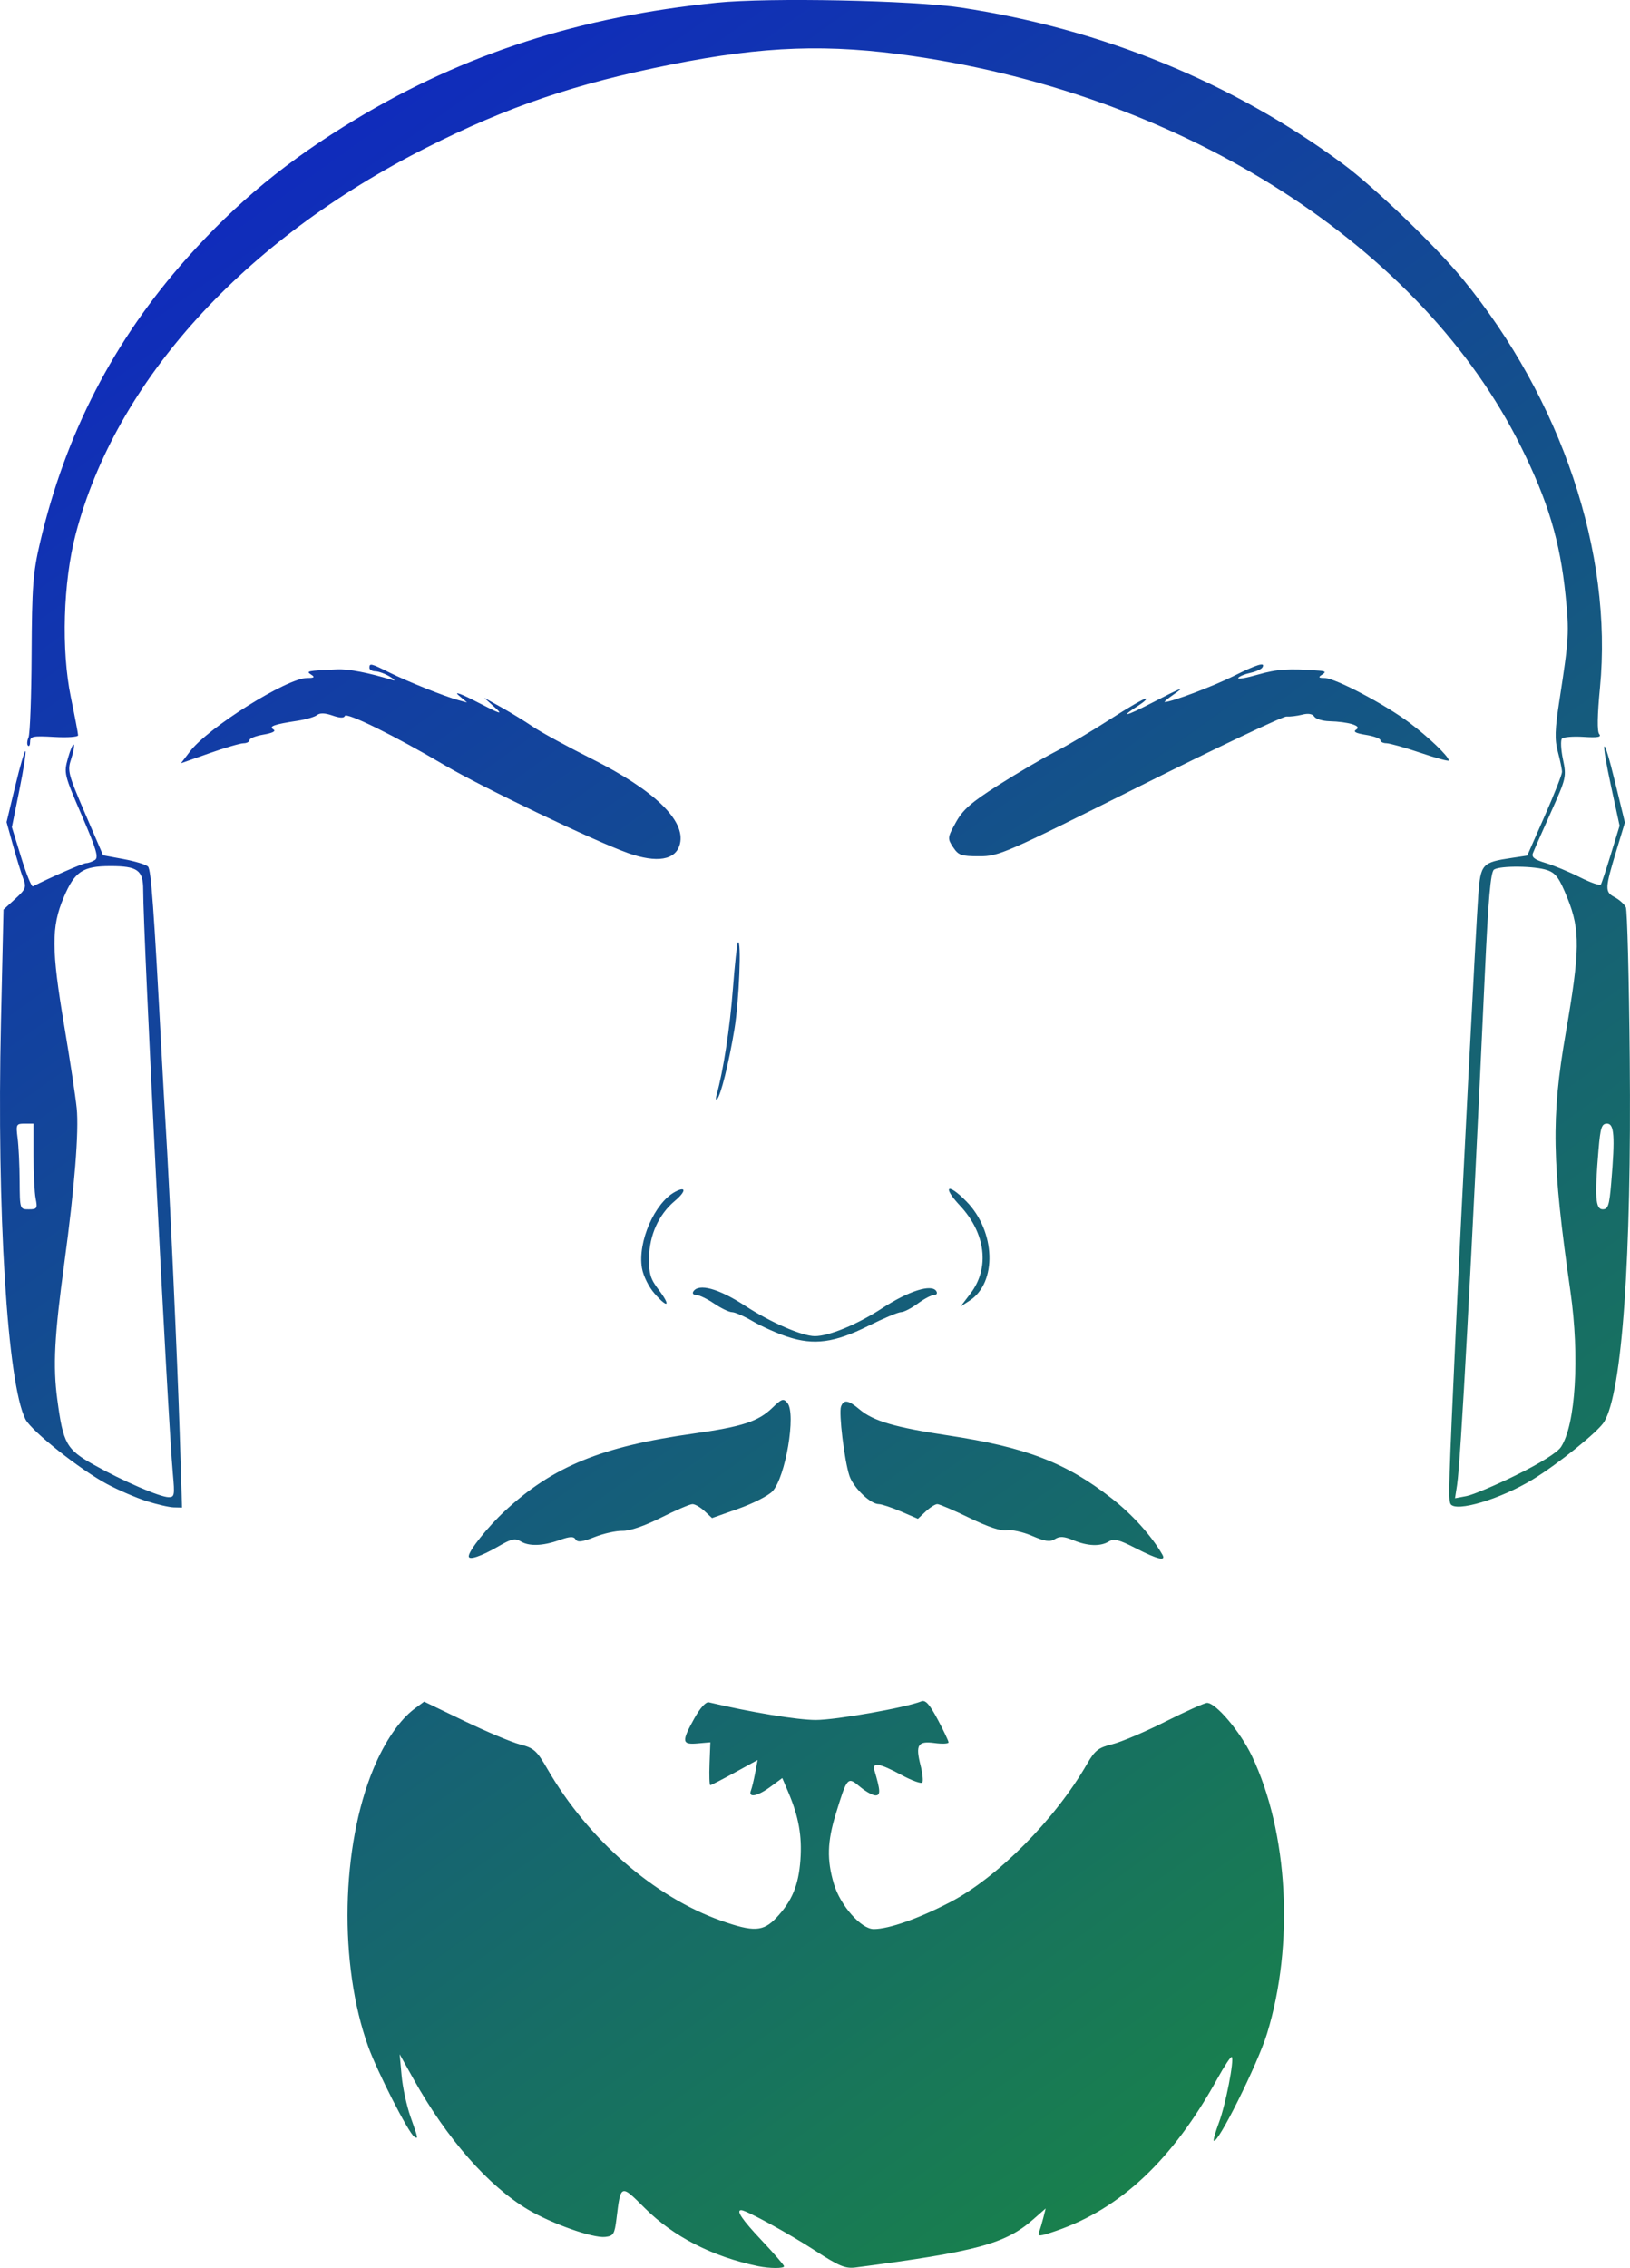 <?xml version="1.0" encoding="UTF-8" standalone="no"?>
<svg
   width="125.845"
   height="175.076"
   version="1.1"
   viewBox="0 0 125.845 175.076"
   id="svg1017"
   sodipodi:docname="gbasilveira.svg"
   inkscape:version="1.1.1 (3bf5ae0d25, 2021-09-20)"
   xmlns:inkscape="http://www.inkscape.org/namespaces/inkscape"
   xmlns:sodipodi="http://sodipodi.sourceforge.net/DTD/sodipodi-0.dtd"
   xmlns="http://www.w3.org/2000/svg"
   xmlns:svg="http://www.w3.org/2000/svg">
  <sodipodi:namedview
     id="namedview1019"
     pagecolor="#ffffff"
     bordercolor="#666666"
     borderopacity="1.0"
     inkscape:pageshadow="2"
     inkscape:pageopacity="0.0"
     inkscape:pagecheckerboard="false"
     showgrid="false"
     fit-margin-top="0"
     fit-margin-left="0"
     fit-margin-right="0"
     fit-margin-bottom="0"
     inkscape:zoom="1.0687624"
     inkscape:cx="276.02018"
     inkscape:cy="438.8253"
     inkscape:window-width="3840"
     inkscape:window-height="2066"
     inkscape:window-x="-11"
     inkscape:window-y="49"
     inkscape:window-maximized="1"
     inkscape:current-layer="svg1017"
     showborder="true"
     borderlayer="false" />
  <defs
     id="defs1003">
    <linearGradient
       id="linearGradient268133"
       x1="-50.115"
       x2="1086.4"
       y1="384.49"
       y2="384.49"
       gradientUnits="userSpaceOnUse">
      <stop
         style="stop-color:#070a6f"
         offset="0"
         id="stop978" />
      <stop
         style="stop-color:#23c349"
         offset="1"
         id="stop980" />
    </linearGradient>
    <clipPath
       id="clipPath270069">
      <rect
         x="0.557"
         y="0.557"
         width="1017.3"
         height="573.53"
         style="opacity:0.631;fill:#070a6f"
         id="rect983" />
    </clipPath>
    <clipPath
       id="clipPath270073">
      <rect
         x="0.557"
         y="0.557"
         width="1017.3"
         height="573.53"
         style="opacity:0.631;fill:#070a6f"
         id="rect986" />
    </clipPath>
    <clipPath
       id="clipPath270077">
      <rect
         x="0.557"
         y="0.557"
         width="1017.3"
         height="573.53"
         style="opacity:0.631;fill:#070a6f"
         id="rect989" />
    </clipPath>
    <clipPath
       id="clipPath270081">
      <rect
         x="0.557"
         y="0.557"
         width="1017.3"
         height="573.53"
         style="opacity:0.631;fill:#070a6f"
         id="rect992" />
    </clipPath>
    <clipPath
       id="clipPath270085">
      <rect
         x="0.557"
         y="0.557"
         width="1017.3"
         height="573.53"
         style="opacity:0.631;fill:#070a6f"
         id="rect995" />
    </clipPath>
    <linearGradient
       id="linearGradient272147"
       x1="571.31"
       x2="446.02"
       y1="373.63"
       y2="198.23"
       gradientUnits="userSpaceOnUse"
       gradientTransform="translate(-445.083,-198.212)">
      <stop
         style="stop-color:#1a8e3a"
         offset="0"
         id="stop998" />
      <stop
         style="stop-color:#0f20cb"
         offset="1"
         id="stop1000" />
    </linearGradient>
  </defs>
  <path
     d="m 58.547,174.938 c -3.555,-0.74 -6.559,-2.281 -8.785,-4.504 -1.842,-1.84 -1.839,-1.841 -2.165,0.83 -0.146,1.2 -0.233,1.341 -0.871,1.414 -0.944,0.109 -4.137,-1.022 -5.97,-2.114 -3.062,-1.825 -6.265,-5.478 -8.826,-10.066 l -1.074,-1.925 0.149,1.647 c 0.082,0.906 0.389,2.33 0.683,3.166 0.614,1.746 0.615,1.751 0.292,1.552 -0.427,-0.264 -2.849,-5.008 -3.552,-6.958 -2.275,-6.308 -2.102,-15.424 0.407,-21.452 0.874,-2.1 2.026,-3.777 3.186,-4.636 l 0.725,-0.537 3.111,1.499 c 1.711,0.824 3.647,1.637 4.302,1.807 1.067,0.276 1.287,0.476 2.117,1.913 3.124,5.412 8.234,9.869 13.408,11.695 2.492,0.879 3.237,0.842 4.237,-0.212 1.222,-1.288 1.735,-2.513 1.876,-4.483 0.132,-1.85 -0.132,-3.332 -0.929,-5.21 l -0.471,-1.109 -0.91,0.671 c -1.006,0.742 -1.739,0.884 -1.512,0.293 0.08,-0.208 0.229,-0.824 0.331,-1.368 l 0.186,-0.99 -1.767,0.971 c -0.972,0.534 -1.821,0.971 -1.887,0.971 -0.066,0 -0.092,-0.744 -0.057,-1.654 l 0.063,-1.654 -0.992,0.087 c -1.213,0.106 -1.244,-0.141 -0.242,-1.939 0.447,-0.802 0.887,-1.287 1.118,-1.233 3.232,0.767 6.831,1.361 8.251,1.363 1.546,0.002 6.935,-0.949 8.16,-1.441 0.314,-0.126 0.631,0.229 1.257,1.402 0.46,0.864 0.837,1.658 0.837,1.766 0,0.108 -0.484,0.131 -1.075,0.052 -1.296,-0.174 -1.49,0.132 -1.087,1.718 0.154,0.606 0.218,1.203 0.142,1.325 -0.076,0.123 -0.804,-0.138 -1.619,-0.579 -1.699,-0.92 -2.28,-1.015 -2.079,-0.339 0.463,1.559 0.478,1.918 0.079,1.918 -0.223,0 -0.765,-0.303 -1.204,-0.672 -0.95,-0.799 -0.981,-0.764 -1.859,2.089 -0.663,2.155 -0.702,3.558 -0.151,5.414 0.493,1.661 2.104,3.488 3.076,3.488 1.164,0 3.473,-0.812 5.896,-2.074 3.669,-1.911 8.102,-6.384 10.567,-10.662 0.612,-1.062 0.876,-1.269 1.956,-1.535 0.687,-0.169 2.536,-0.957 4.109,-1.749 1.573,-0.793 3.018,-1.441 3.21,-1.441 0.679,0 2.559,2.222 3.448,4.076 2.82,5.883 3.296,14.595 1.174,21.472 -0.722,2.339 -3.808,8.544 -4.103,8.249 -0.052,-0.052 0.127,-0.682 0.396,-1.401 0.516,-1.377 1.196,-4.856 0.99,-5.062 -0.067,-0.067 -0.569,0.691 -1.117,1.685 -3.439,6.236 -7.448,10.019 -12.433,11.735 -1.289,0.443 -1.467,0.456 -1.329,0.096 0.088,-0.229 0.239,-0.733 0.336,-1.119 l 0.176,-0.703 -0.978,0.858 c -2.136,1.874 -4.364,2.475 -13.685,3.695 -0.806,0.105 -1.278,-0.091 -3.175,-1.323 -1.989,-1.291 -5.29,-3.098 -5.66,-3.098 -0.436,0 0.051,0.722 1.58,2.342 0.946,1.003 1.72,1.898 1.72,1.989 0,0.178 -1.117,0.175 -1.984,-0.005 z m -22.357,-54.804 c 0,-0.432 1.473,-2.275 2.804,-3.508 3.693,-3.422 7.443,-4.96 14.521,-5.958 3.794,-0.535 5.026,-0.936 6.114,-1.991 0.728,-0.706 0.857,-0.748 1.163,-0.379 0.686,0.827 -0.141,5.731 -1.15,6.82 -0.311,0.336 -1.489,0.938 -2.617,1.339 l -2.052,0.728 -0.578,-0.538 c -0.318,-0.296 -0.737,-0.538 -0.931,-0.538 -0.194,0 -1.286,0.469 -2.426,1.042 -1.274,0.641 -2.419,1.034 -2.971,1.021 -0.494,-0.012 -1.468,0.204 -2.164,0.479 -0.958,0.379 -1.314,0.423 -1.464,0.181 -0.153,-0.247 -0.437,-0.234 -1.248,0.054 -1.297,0.462 -2.358,0.493 -3.006,0.089 -0.404,-0.252 -0.705,-0.186 -1.65,0.363 -1.382,0.803 -2.347,1.13 -2.347,0.797 z m 51.475,-0.63 c -1.26,-0.65 -1.668,-0.753 -2.047,-0.516 -0.648,0.404 -1.641,0.37 -2.753,-0.094 -0.718,-0.3 -1.044,-0.32 -1.417,-0.087 -0.383,0.239 -0.754,0.187 -1.771,-0.249 -0.707,-0.303 -1.584,-0.497 -1.948,-0.429 -0.427,0.079 -1.441,-0.256 -2.864,-0.949 -1.211,-0.589 -2.335,-1.071 -2.497,-1.071 -0.162,0 -0.565,0.255 -0.896,0.566 l -0.602,0.566 -1.316,-0.566 c -0.724,-0.311 -1.493,-0.566 -1.709,-0.566 -0.644,0 -1.966,-1.277 -2.267,-2.192 -0.388,-1.177 -0.833,-4.858 -0.645,-5.346 0.214,-0.559 0.562,-0.501 1.44,0.237 1.058,0.89 2.727,1.379 6.83,2 6.017,0.911 9.099,2.099 12.639,4.868 1.594,1.247 3.069,2.886 3.901,4.334 0.307,0.535 -0.384,0.367 -2.077,-0.507 z m -76.353,-3.628 c -0.804,-0.257 -2.174,-0.848 -3.043,-1.312 -2.095,-1.119 -5.836,-4.089 -6.303,-5.003 -1.399,-2.74 -2.224,-16.095 -1.893,-30.644 l 0.198,-8.701 0.903,-0.827 c 0.823,-0.754 0.877,-0.893 0.615,-1.582 -0.158,-0.416 -0.511,-1.563 -0.784,-2.55 l -0.497,-1.794 0.672,-2.798 c 0.369,-1.539 0.723,-2.746 0.786,-2.683 0.063,0.063 -0.147,1.41 -0.467,2.993 l -0.582,2.878 0.718,2.333 c 0.395,1.283 0.801,2.29 0.903,2.238 1.29,-0.664 3.875,-1.793 4.112,-1.796 0.168,-0.002 0.473,-0.11 0.678,-0.239 0.303,-0.192 0.114,-0.831 -1.02,-3.457 -1.359,-3.146 -1.384,-3.25 -1.063,-4.399 0.181,-0.647 0.384,-1.122 0.452,-1.054 0.067,0.067 -0.022,0.561 -0.199,1.097 -0.304,0.92 -0.244,1.154 1.069,4.211 l 1.391,3.237 1.596,0.297 c 0.878,0.163 1.72,0.421 1.871,0.572 0.243,0.243 0.45,3.096 1.073,14.821 0.089,1.673 0.221,3.995 0.293,5.159 0.294,4.752 0.914,18.358 1.082,23.746 l 0.18,5.755 -0.637,-0.014 c -0.35,-0.008 -1.295,-0.225 -2.099,-0.482 z m 2.036,-2.083 c -0.4,-4.357 -2.292,-41.561 -2.293,-45.102 -5.3e-4,-1.517 -0.436,-1.833 -2.523,-1.833 -2.146,0 -2.765,0.414 -3.613,2.419 -0.964,2.279 -0.956,4.002 0.047,9.949 0.435,2.581 0.866,5.423 0.957,6.315 0.182,1.776 -0.168,6.155 -0.951,11.914 -0.776,5.702 -0.894,7.979 -0.548,10.577 0.455,3.418 0.698,3.852 2.83,5.046 2.229,1.248 5.083,2.485 5.757,2.495 0.459,0.007 0.487,-0.143 0.337,-1.779 z M 2.754,92.526 c -0.091,-0.455 -0.165,-1.943 -0.165,-3.307 v -2.481 h -0.686 c -0.653,0 -0.679,0.054 -0.543,1.125 0.079,0.618 0.15,2.107 0.157,3.307 0.013,2.176 0.015,2.183 0.708,2.183 0.637,0 0.681,-0.069 0.529,-0.827 z M 111.994,116.101 c -0.184,-0.298 -0.143,-1.67 0.416,-13.752 0.43,-9.288 1.549,-30.92 1.72,-33.238 0.178,-2.418 0.287,-2.54 2.577,-2.883 l 1.206,-0.181 1.341,-3.048 c 0.738,-1.676 1.341,-3.21 1.341,-3.409 0,-0.198 -0.142,-0.893 -0.317,-1.544 -0.259,-0.969 -0.236,-1.701 0.126,-4.039 0.726,-4.686 0.756,-5.194 0.464,-8.057 -0.424,-4.171 -1.351,-7.26 -3.44,-11.466 -7.644,-15.393 -25.777,-27.055 -46.88,-30.148 -6.576,-0.964 -11.539,-0.792 -18.745,0.648 -7.397,1.478 -12.615,3.251 -18.875,6.413 -14.133,7.138 -23.991,17.997 -27.085,29.835 -0.969,3.707 -1.123,8.964 -0.369,12.609 0.306,1.478 0.556,2.792 0.556,2.919 0,0.128 -0.833,0.185 -1.852,0.127 -1.638,-0.093 -1.852,-0.05 -1.852,0.366 0,0.259 -0.074,0.397 -0.165,0.306 -0.091,-0.091 -0.072,-0.378 0.042,-0.639 0.114,-0.261 0.221,-3.153 0.238,-6.428 0.028,-5.229 0.106,-6.274 0.647,-8.593 1.956,-8.389 5.695,-15.635 11.337,-21.969 3.855,-4.329 7.769,-7.548 13.037,-10.722 8.389,-5.055 17.277,-7.924 27.882,-9 4.017,-0.408 15.14,-0.184 18.859,0.38 10.88,1.648 20.946,5.765 29.458,12.049 2.429,1.793 7.194,6.369 9.278,8.911 7.615,9.287 11.592,21.135 10.587,31.545 -0.205,2.122 -0.225,3.371 -0.058,3.572 0.193,0.231 -0.111,0.286 -1.203,0.217 -0.803,-0.051 -1.556,0.009 -1.672,0.132 -0.117,0.123 -0.082,0.844 0.076,1.6 0.281,1.34 0.256,1.448 -0.935,4.101 -0.673,1.499 -1.295,2.913 -1.383,3.143 -0.121,0.316 0.117,0.501 0.975,0.758 0.625,0.187 1.814,0.682 2.643,1.1 0.829,0.418 1.561,0.673 1.626,0.565 0.065,-0.107 0.417,-1.172 0.782,-2.367 l 0.665,-2.171 -0.642,-2.97 c -0.865,-3.998 -0.654,-4.279 0.294,-0.391 l 0.758,3.111 -0.616,2.032 c -0.94,3.103 -0.95,3.318 -0.177,3.732 0.368,0.197 0.758,0.55 0.866,0.784 0.108,0.234 0.244,5.486 0.301,11.671 0.143,15.39 -0.587,25.746 -1.976,28.046 -0.455,0.753 -3.534,3.239 -5.505,4.443 -2.491,1.522 -5.949,2.557 -6.354,1.901 z m 5.097,-2.249 c 1.843,-0.909 3.147,-1.729 3.425,-2.152 1.133,-1.729 1.452,-6.969 0.731,-11.997 -1.438,-10.027 -1.498,-13.406 -0.357,-19.992 1.096,-6.322 1.116,-7.915 0.133,-10.361 -0.632,-1.571 -0.903,-1.948 -1.561,-2.178 -0.949,-0.331 -3.615,-0.361 -4.111,-0.047 -0.265,0.168 -0.442,2.197 -0.722,8.264 -1.02,22.061 -1.857,37.457 -2.133,39.236 l -0.16,1.031 0.89,-0.168 c 0.489,-0.092 2.229,-0.828 3.867,-1.636 z m 7.303,-22.524 c 0.306,-3.618 0.238,-4.59 -0.319,-4.59 -0.42,0 -0.515,0.291 -0.661,2.024 -0.306,3.618 -0.238,4.59 0.319,4.59 0.42,0 0.515,-0.291 0.661,-2.024 z M 60.798,103.191 c -0.802,-0.265 -2.003,-0.801 -2.669,-1.191 -0.666,-0.39 -1.392,-0.71 -1.614,-0.71 -0.222,0 -0.841,-0.298 -1.378,-0.661 -0.536,-0.364 -1.155,-0.661 -1.375,-0.661 -0.22,0 -0.327,-0.119 -0.237,-0.265 0.41,-0.663 1.954,-0.24 3.998,1.094 1.963,1.281 4.407,2.345 5.388,2.345 1.097,0 3.288,-0.907 5.191,-2.15 2.063,-1.347 3.829,-1.903 4.189,-1.32 0.1,0.162 0.02,0.295 -0.179,0.295 -0.199,0 -0.765,0.298 -1.258,0.661 -0.493,0.364 -1.073,0.661 -1.288,0.661 -0.215,0 -1.353,0.478 -2.528,1.063 -2.614,1.301 -4.197,1.513 -6.241,0.838 z m -10.254,-3.326 c -0.464,-0.528 -0.878,-1.365 -0.983,-1.984 -0.34,-2.01 0.976,-5.032 2.559,-5.879 0.878,-0.47 0.86,-0.037 -0.03,0.711 -1.234,1.038 -1.952,2.625 -1.978,4.368 -0.018,1.237 0.101,1.641 0.729,2.465 0.97,1.271 0.747,1.51 -0.298,0.319 z m 24.382,-0.011 c 1.503,-1.976 1.18,-4.661 -0.818,-6.797 -1.412,-1.51 -0.932,-1.787 0.519,-0.3 2.245,2.3 2.369,6.249 0.241,7.639 l -0.705,0.46 z m -19.596,-15.365 c 0.505,-1.769 1.025,-5.151 1.254,-8.152 0.145,-1.903 0.32,-3.517 0.388,-3.585 0.287,-0.287 0.093,4.51 -0.271,6.71 -0.433,2.614 -1.056,5.118 -1.34,5.385 -0.1,0.094 -0.114,-0.067 -0.031,-0.358 z m -6.888,-18.653 c -2.531,-0.9 -11.287,-5.098 -14.1,-6.76 -3.815,-2.255 -7.615,-4.129 -7.722,-3.808 -0.058,0.174 -0.388,0.161 -0.951,-0.035 -0.575,-0.2 -0.971,-0.213 -1.188,-0.038 -0.179,0.144 -0.861,0.344 -1.516,0.444 -1.825,0.278 -2.244,0.43 -1.852,0.672 0.21,0.13 -0.073,0.275 -0.759,0.391 -0.601,0.102 -1.093,0.293 -1.093,0.426 0,0.133 -0.208,0.244 -0.463,0.247 -0.255,0.003 -1.445,0.351 -2.645,0.775 l -2.182,0.769 0.695,-0.911 c 1.414,-1.854 7.484,-5.661 9.039,-5.67 0.559,-0.003 0.628,-0.06 0.318,-0.261 -0.424,-0.274 -0.307,-0.298 1.984,-0.404 0.907,-0.042 2.441,0.253 4.29,0.824 0.26,0.08 0.175,-0.037 -0.189,-0.26 -0.364,-0.223 -0.87,-0.41 -1.125,-0.415 -0.255,-0.005 -0.463,-0.128 -0.463,-0.274 0,-0.372 0.125,-0.343 1.53,0.36 1.372,0.686 4.31,1.863 5.349,2.142 l 0.661,0.178 -0.661,-0.562 c -0.382,-0.325 0.232,-0.099 1.455,0.535 1.84,0.954 2.013,1.004 1.323,0.38 l -0.794,-0.717 1.323,0.737 c 0.728,0.405 1.828,1.08 2.445,1.5 0.617,0.42 2.662,1.535 4.543,2.479 4.824,2.419 7.253,4.765 6.801,6.566 -0.316,1.26 -1.764,1.507 -4.056,0.692 z m 25.141,-0.436 c -0.444,-0.678 -0.437,-0.739 0.215,-1.918 0.544,-0.984 1.179,-1.539 3.297,-2.885 1.443,-0.917 3.407,-2.069 4.365,-2.561 0.958,-0.491 2.859,-1.616 4.226,-2.5 1.367,-0.884 2.607,-1.605 2.757,-1.602 0.15,0.002 -0.115,0.252 -0.588,0.555 -1.444,0.925 -0.963,0.823 1.058,-0.223 2.336,-1.21 2.688,-1.343 1.654,-0.626 -0.437,0.303 -0.724,0.551 -0.639,0.552 0.496,0.006 3.791,-1.238 5.318,-2.007 1.797,-0.905 2.494,-1.112 2.213,-0.657 -0.083,0.134 -0.505,0.322 -0.939,0.417 -0.433,0.095 -0.848,0.271 -0.923,0.391 -0.074,0.12 0.609,0.004 1.518,-0.259 1.472,-0.425 2.394,-0.485 4.696,-0.308 0.53,0.041 0.583,0.102 0.265,0.307 -0.322,0.208 -0.287,0.257 0.188,0.261 0.816,0.006 4.659,2.03 6.549,3.449 1.492,1.121 3.028,2.595 3.045,2.921 0.004,0.082 -0.975,-0.183 -2.175,-0.59 -1.2,-0.406 -2.391,-0.741 -2.646,-0.744 -0.255,-0.003 -0.463,-0.109 -0.463,-0.236 0,-0.127 -0.504,-0.311 -1.119,-0.41 -0.8,-0.128 -1.012,-0.246 -0.741,-0.413 0.453,-0.28 -0.588,-0.599 -2.087,-0.641 -0.521,-0.014 -1.043,-0.176 -1.16,-0.358 -0.137,-0.214 -0.466,-0.268 -0.926,-0.15 -0.392,0.1 -0.943,0.166 -1.222,0.147 -0.28,-0.019 -5.375,2.4 -11.323,5.376 -10.422,5.215 -10.871,5.411 -12.383,5.411 -1.405,0 -1.617,-0.073 -2.028,-0.7 z"
     style="fill:url(#linearGradient272147);stroke-width:0.265"
     id="path1005" />
  <circle
     cx="-47.33"
     cy="596.92"
     r="0"
     clip-path="url(#clipPath270085)"
     style="fill:#000000;stroke:#000000;stroke-width:0.265"
     id="circle1007"
     transform="translate(-438.37,-152.649)" />
  <circle
     cx="-47.33"
     cy="596.92"
     r="0"
     clip-path="url(#clipPath270081)"
     style="fill:#000000;stroke:#000000;stroke-width:0.265"
     id="circle1009"
     transform="translate(-438.37,-152.649)" />
</svg>
